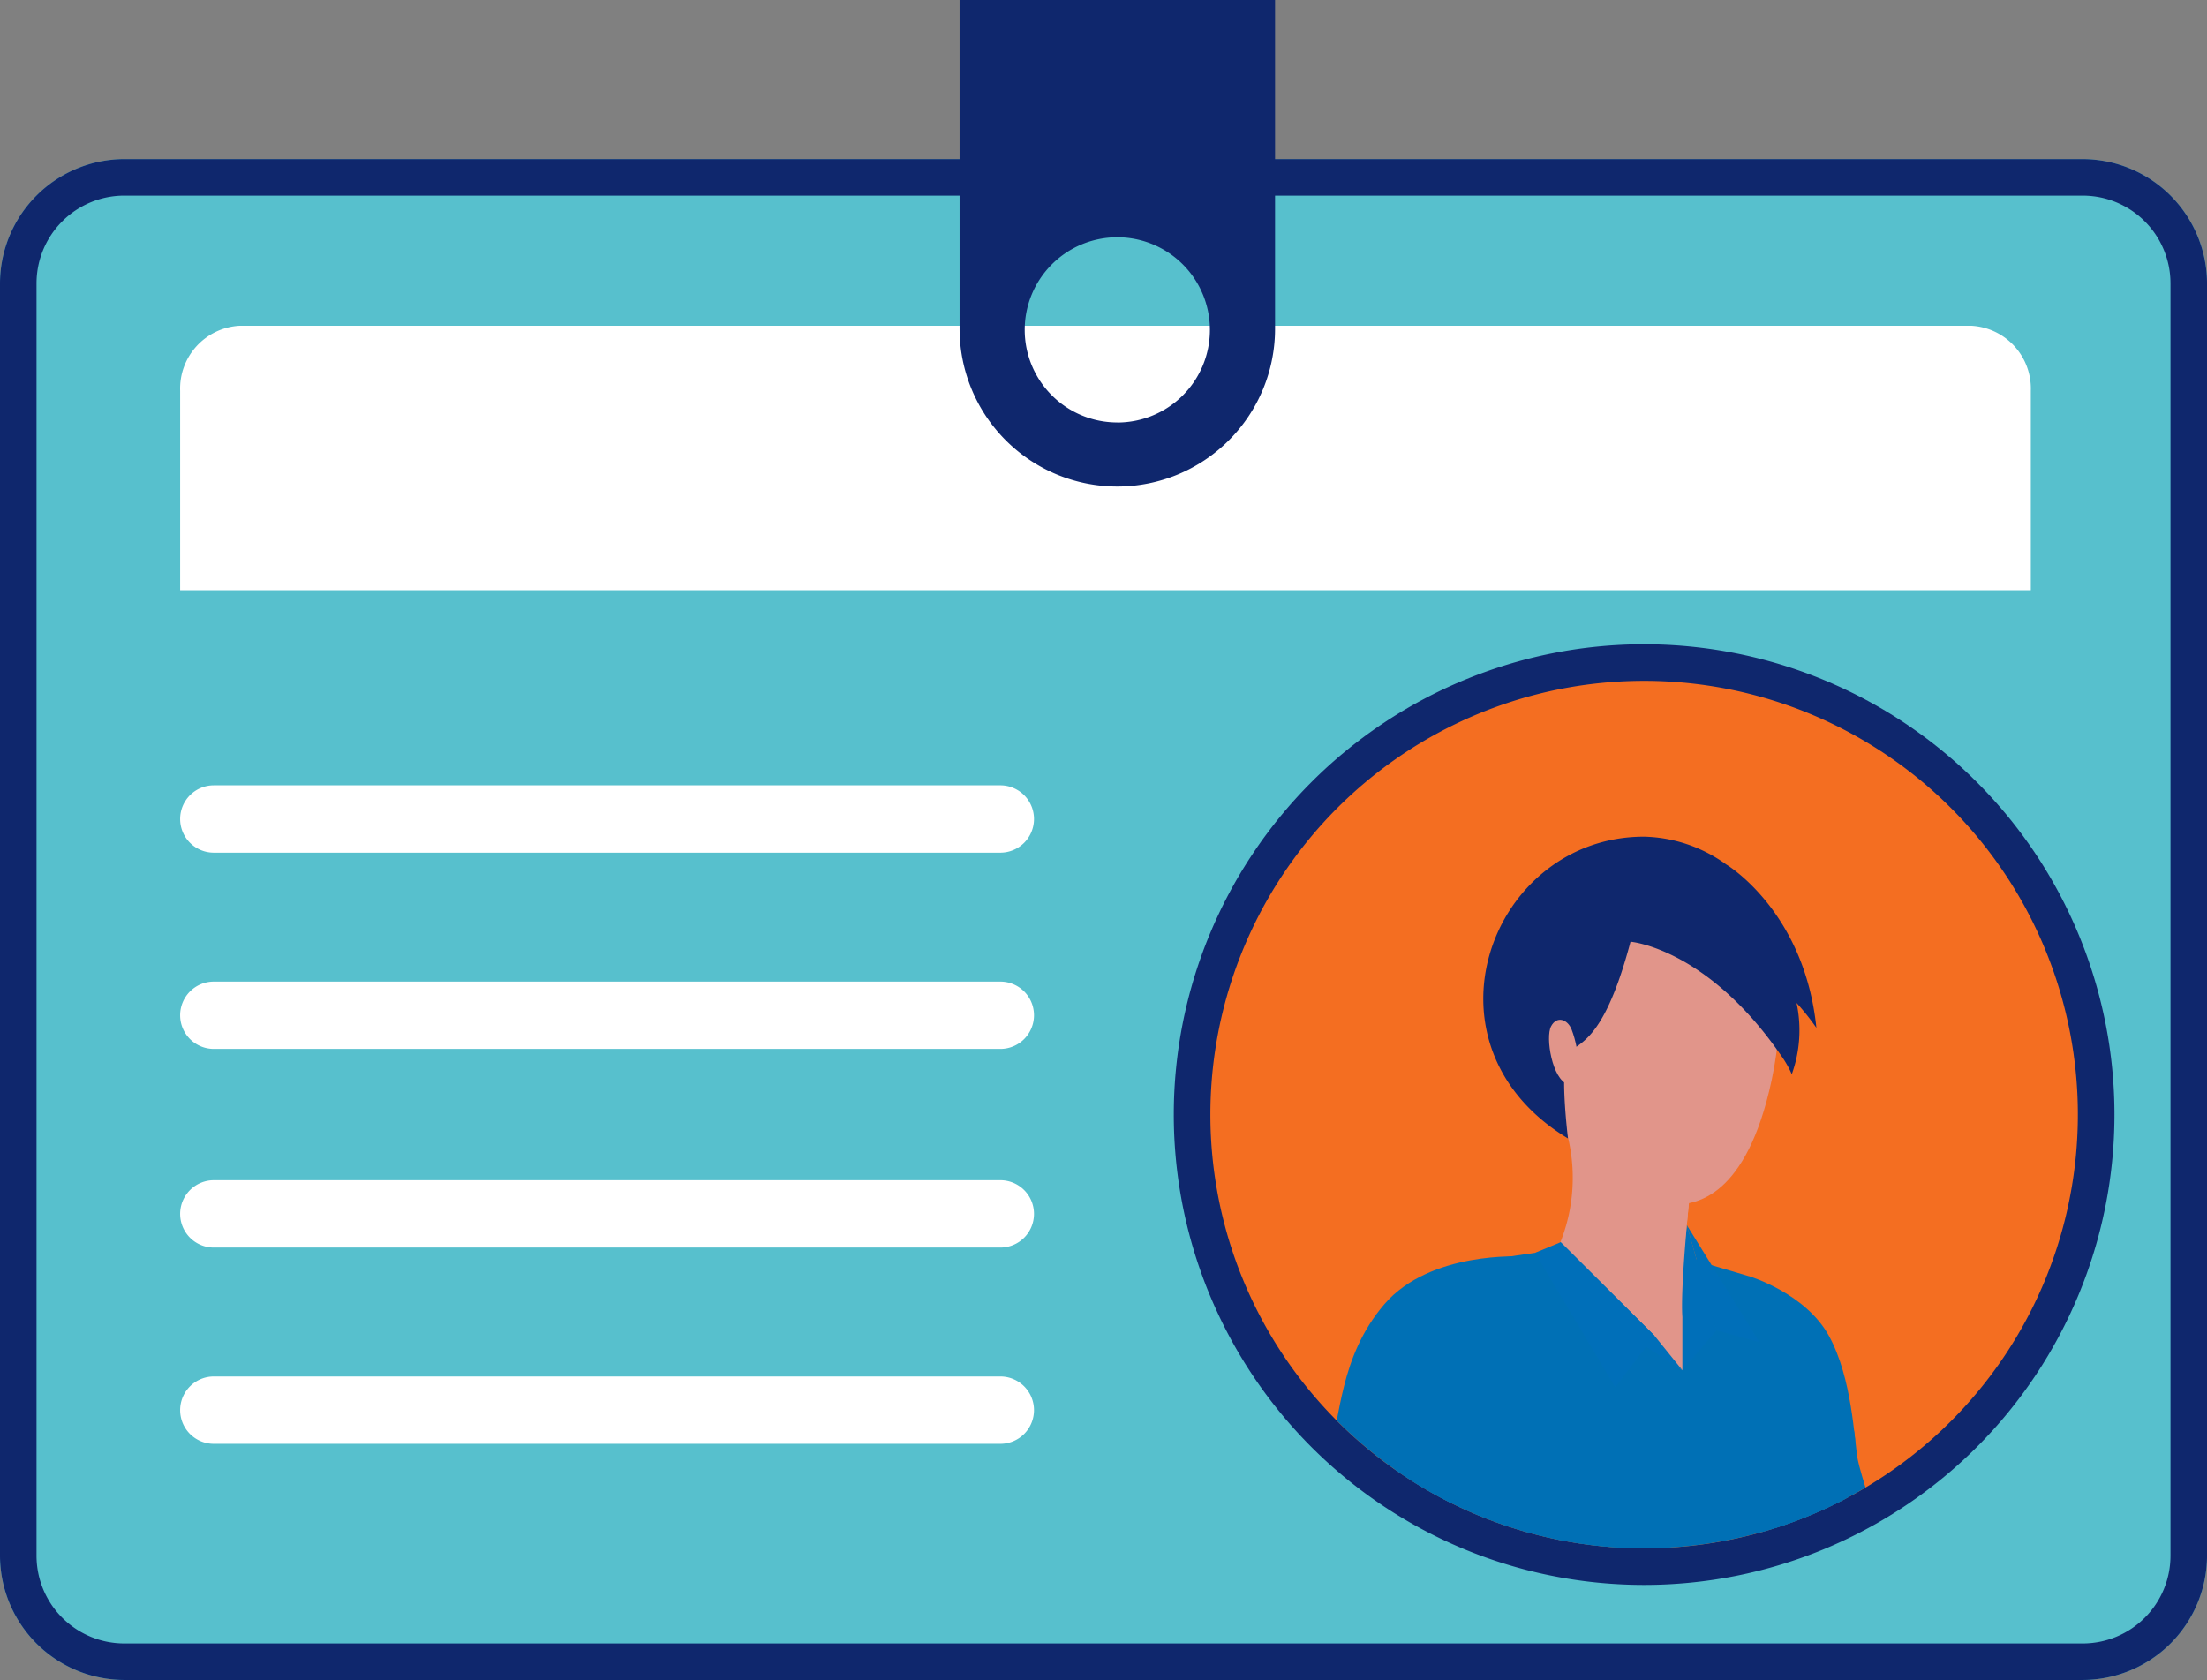 <svg xmlns="http://www.w3.org/2000/svg" width="179.894" height="136.937" viewBox="0 0 179.894 136.937">
    <rect x="0" y="0" width="179.894" height="136.937" fill="#808080" stroke="none"/>
    <defs>
        <clipPath id="zyjt5uzwka">
            <path data-name="Path 1899" d="M1083.486 188.941a35.354 35.354 0 1 1 35.354 35.353 35.356 35.356 0 0 1-35.354-35.353z" transform="translate(-1083.486 -153.585)" style="fill:none"/>
        </clipPath>
    </defs>
    <g data-name="Group 2750">
        <path data-name="Path 1879" d="M1146.006 107.355H986.362a10.156 10.156 0 0 0-10.125 10.125V221.2a10.153 10.153 0 0 0 10.125 10.123h159.645a10.154 10.154 0 0 0 10.125-10.123V117.48a10.156 10.156 0 0 0-10.125-10.125z" transform="translate(-976.237 -94.389)" style="fill:#57c0cd"/>
        <path data-name="Path 1880" d="M1138.2 122.124H997.049a5.129 5.129 0 0 0-4.851 5.306v16.248h150.85V127.43a5.129 5.129 0 0 0-4.848-5.306z" transform="translate(-977.515 -95.572)" style="fill:#fff"/>
        <path data-name="Path 1881" d="M1146.006 110.334a7.155 7.155 0 0 1 7.148 7.147V221.2a7.156 7.156 0 0 1-7.148 7.146H986.362a7.156 7.156 0 0 1-7.148-7.146V117.48a7.155 7.155 0 0 1 7.148-7.147h159.645m0-2.979H986.362a10.156 10.156 0 0 0-10.125 10.125V221.2a10.153 10.153 0 0 0 10.125 10.123h159.645a10.154 10.154 0 0 0 10.125-10.123V117.48a10.156 10.156 0 0 0-10.125-10.125z" transform="translate(-976.237 -94.389)" style="fill:#0f276d"/>
        <g data-name="Group 2748">
            <path data-name="Path 1882" d="M1080.243 188.681a38.337 38.337 0 1 1 38.337 38.337 38.336 38.336 0 0 1-38.337-38.337z" transform="translate(-984.567 -97.832)" style="fill:#0f276d"/>
            <path data-name="Path 1883" d="M1083.486 188.941a35.354 35.354 0 1 1 35.354 35.353 35.356 35.356 0 0 1-35.354-35.353z" transform="translate(-984.827 -98.091)" style="fill:#f46e21"/>
            <g data-name="Group 2747">
                <g data-name="Group 2746" style="clip-path:url(#zyjt5uzwka)" transform="translate(98.659 55.494)">
                    <g data-name="Group 2745">
                        <g data-name="Group 2725">
                            <path data-name="Path 1884" d="M1126.289 212.641s3.633 9.626 7.066 18.6h9.308c-1.422-4.392-2.866-9.076-3.024-9.934-.305-1.671-.442-6.622-2.349-10.1s-6.452-4.847-6.452-4.847c-7.501.34-4.549 6.281-4.549 6.281z" transform="translate(-1086.868 -157.811)" style="fill:#0070b5"/>
                        </g>
                        <g data-name="Group 2726">
                            <path data-name="Path 1885" d="M1100.815 221.8s1.45 4.719 2.853 9.2h30.373c.127-.395.286-.808.477-1.247 2.223-5.149 3.3-9.53 2.223-12.456s-7.242-10.932-8.835-11.249a47.931 47.931 0 0 1-6.163-2.48 24.872 24.872 0 0 0-8.7.287c-1.462.506-9.6 1.332-12.588 3.654-3.444 2.663.36 14.291.36 14.291z" transform="translate(-1084.73 -157.568)" style="fill:#0070b5"/>
                        </g>
                        <g data-name="Group 2727">
                            <path data-name="Path 1886" d="m1125.3 213.641 2.782-3.255-2.415-8.575a56.606 56.606 0 0 0-.367 11.83z" transform="translate(-1086.824 -157.447)" style="fill:#006fb9"/>
                        </g>
                        <g data-name="Group 2730">
                            <g data-name="Group 2729">
                                <g data-name="Group 2728">
                                    <path data-name="Path 1887" d="M1125.146 197.295s-.913 8.4-.723 11.129c0 0-4.755 4.764-10.163-5.56a14.18 14.18 0 0 0 .564-10.059c-1.715-5.805 10.322 4.49 10.322 4.49z" transform="translate(-1085.951 -156.584)" style="fill:#e1958a"/>
                                </g>
                            </g>
                        </g>
                        <g data-name="Group 2731">
                            <path data-name="Path 1888" d="M1124.832 209.938v4.354l-5.472-4.087z" transform="translate(-1086.359 -158.098)" style="fill:#e1958a"/>
                        </g>
                        <g data-name="Group 2732">
                            <path data-name="Path 1889" d="m1124.229 213.762-2.272-2.814-7.653-7.626-2.477 2.385z" transform="translate(-1085.756 -157.568)" style="fill:#006fb9"/>
                        </g>
                        <g data-name="Group 2733">
                            <path data-name="Path 1890" d="M1097.505 214.155s1.309 4.867 4.862 16.9h15.806c.489-6.333.762-11.377.65-12.9-.306-4.291-6.73-14.038-6.73-14.038s-4 .482-8.3 1.415c-4.904 1.061-6.288 8.623-6.288 8.623z" transform="translate(-1084.609 -157.632)" style="fill:#0070b5"/>
                        </g>
                        <g data-name="Group 2734">
                            <path data-name="Path 1891" d="M1127.412 205.218c3.915 4.686 5.3 14.981 5.526 25.927h3.515c4.077-8.533 2.987-12.4 2.987-12.4-2.131-7.292-8.466-12.475-8.466-12.475z" transform="translate(-1087.004 -157.72)" style="fill:#0070b5"/>
                        </g>
                        <g data-name="Group 2735">
                            <path data-name="Path 1892" d="m1128.121 210.386 3.5.967-5.919-9.542z" transform="translate(-1086.868 -157.447)" style="fill:#006fb9"/>
                        </g>
                        <g data-name="Group 2736">
                            <path data-name="Path 1893" d="m1121.99 210.949-3.2 4.2-6.538-10.958 2.085-.863z" transform="translate(-1085.79 -157.568)" style="fill:#006fb9"/>
                        </g>
                        <g data-name="Group 2737">
                            <path data-name="Path 1894" d="m1125.116 199.534-.167 1.653s-3.769.735-8.715-5.293c-.001 0 3.506 4.275 8.882 3.64z" transform="translate(-1086.109 -156.973)" style="fill:#e1958a"/>
                        </g>
                        <g data-name="Group 2740">
                            <g data-name="Group 2739">
                                <g data-name="Group 2738">
                                    <path data-name="Path 1895" d="M1123.787 197.43c1.489-.056 5.646-.54 7.7-10.118 2.5-11.7-3.03-17.763-7.77-18.887s-9.111.524-11.537 6.636c0 0-1.775 4.768 1.1 13.259s8.913 9.168 10.507 9.11z" transform="translate(-1085.741 -154.747)" style="fill:#e1958a"/>
                                </g>
                            </g>
                        </g>
                        <g data-name="Group 2741">
                            <path data-name="Path 1896" d="M1131.949 185.241c-6.063-8.791-12.281-9.286-12.281-9.286-2.355 8.889-4.521 8.045-5.146 9.3s.051 6.738.051 6.738c-12.664-7.645-6.309-24.6 6.2-24.6a11.857 11.857 0 0 1 6.7 2.267s6.369 3.775 7.346 13.315a19.4 19.4 0 0 0-1.616-2.029 10.618 10.618 0 0 1-.389 5.809 8.659 8.659 0 0 0-.865-1.514z" transform="translate(-1085.423 -154.691)" style="fill:#0f276d"/>
                        </g>
                        <g data-name="Group 2744">
                            <g data-name="Group 2743">
                                <g data-name="Group 2742">
                                    <path data-name="Path 1897" d="M1115.337 184.419c-.322-.831-1.2-1.164-1.678-.272s.093 4.349 1.377 4.728.952-2.768.301-4.456z" transform="translate(-1085.889 -155.99)" style="fill:#e1958a"/>
                                </g>
                            </g>
                        </g>
                        <path data-name="Path 1898" d="M1090.838 231.094h10.348c1.088-2.666 2.1-5.026 2.776-6.727 2.241-5.637 11.159-16.239 5.476-19.774 0 0-7.447-.458-11.181 3.886s-3.531 9.505-4.481 11.745c-.704 1.661-2.076 7.382-2.938 10.87z" transform="translate(-1084.075 -157.669)" style="fill:#0070b5"/>
                    </g>
                </g>
            </g>
        </g>
        <g data-name="Group 2749">
            <path data-name="Rectangle 661" d="M2.746 0h64.108A2.744 2.744 0 0 1 69.6 2.744a2.746 2.746 0 0 1-2.746 2.746H2.746A2.746 2.746 0 0 1 0 2.746 2.746 2.746 0 0 1 2.746 0z" transform="translate(14.682 96.198)" style="fill:#fff"/>
            <path data-name="Rectangle 662" d="M2.745 0h64.108A2.745 2.745 0 0 1 69.6 2.745a2.744 2.744 0 0 1-2.744 2.744H2.745A2.745 2.745 0 0 1 0 2.745 2.745 2.745 0 0 1 2.745 0z" transform="translate(14.682 112.195)" style="fill:#fff"/>
            <path data-name="Rectangle 663" d="M2.745 0h64.11A2.744 2.744 0 0 1 69.6 2.744a2.745 2.745 0 0 1-2.745 2.745H2.745A2.745 2.745 0 0 1 0 2.745 2.745 2.745 0 0 1 2.745 0z" style="fill:#fff" transform="translate(14.682 64.011)"/>
            <path data-name="Rectangle 664" d="M2.745 0h64.11A2.744 2.744 0 0 1 69.6 2.744a2.745 2.745 0 0 1-2.745 2.745H2.745A2.745 2.745 0 0 1 0 2.745 2.745 2.745 0 0 1 2.745 0z" transform="translate(14.682 80.008)" style="fill:#fff"/>
        </g>
        <path data-name="Path 1900" d="M1061.262 93.26v26.8a12.857 12.857 0 1 0 25.714 0v-26.8zm12.857 34.435a7.548 7.548 0 1 1 7.548-7.549 7.548 7.548 0 0 1-7.548 7.554z" transform="translate(-983.046 -93.26)" style="fill:#0f276d"/>
    </g>
</svg>

